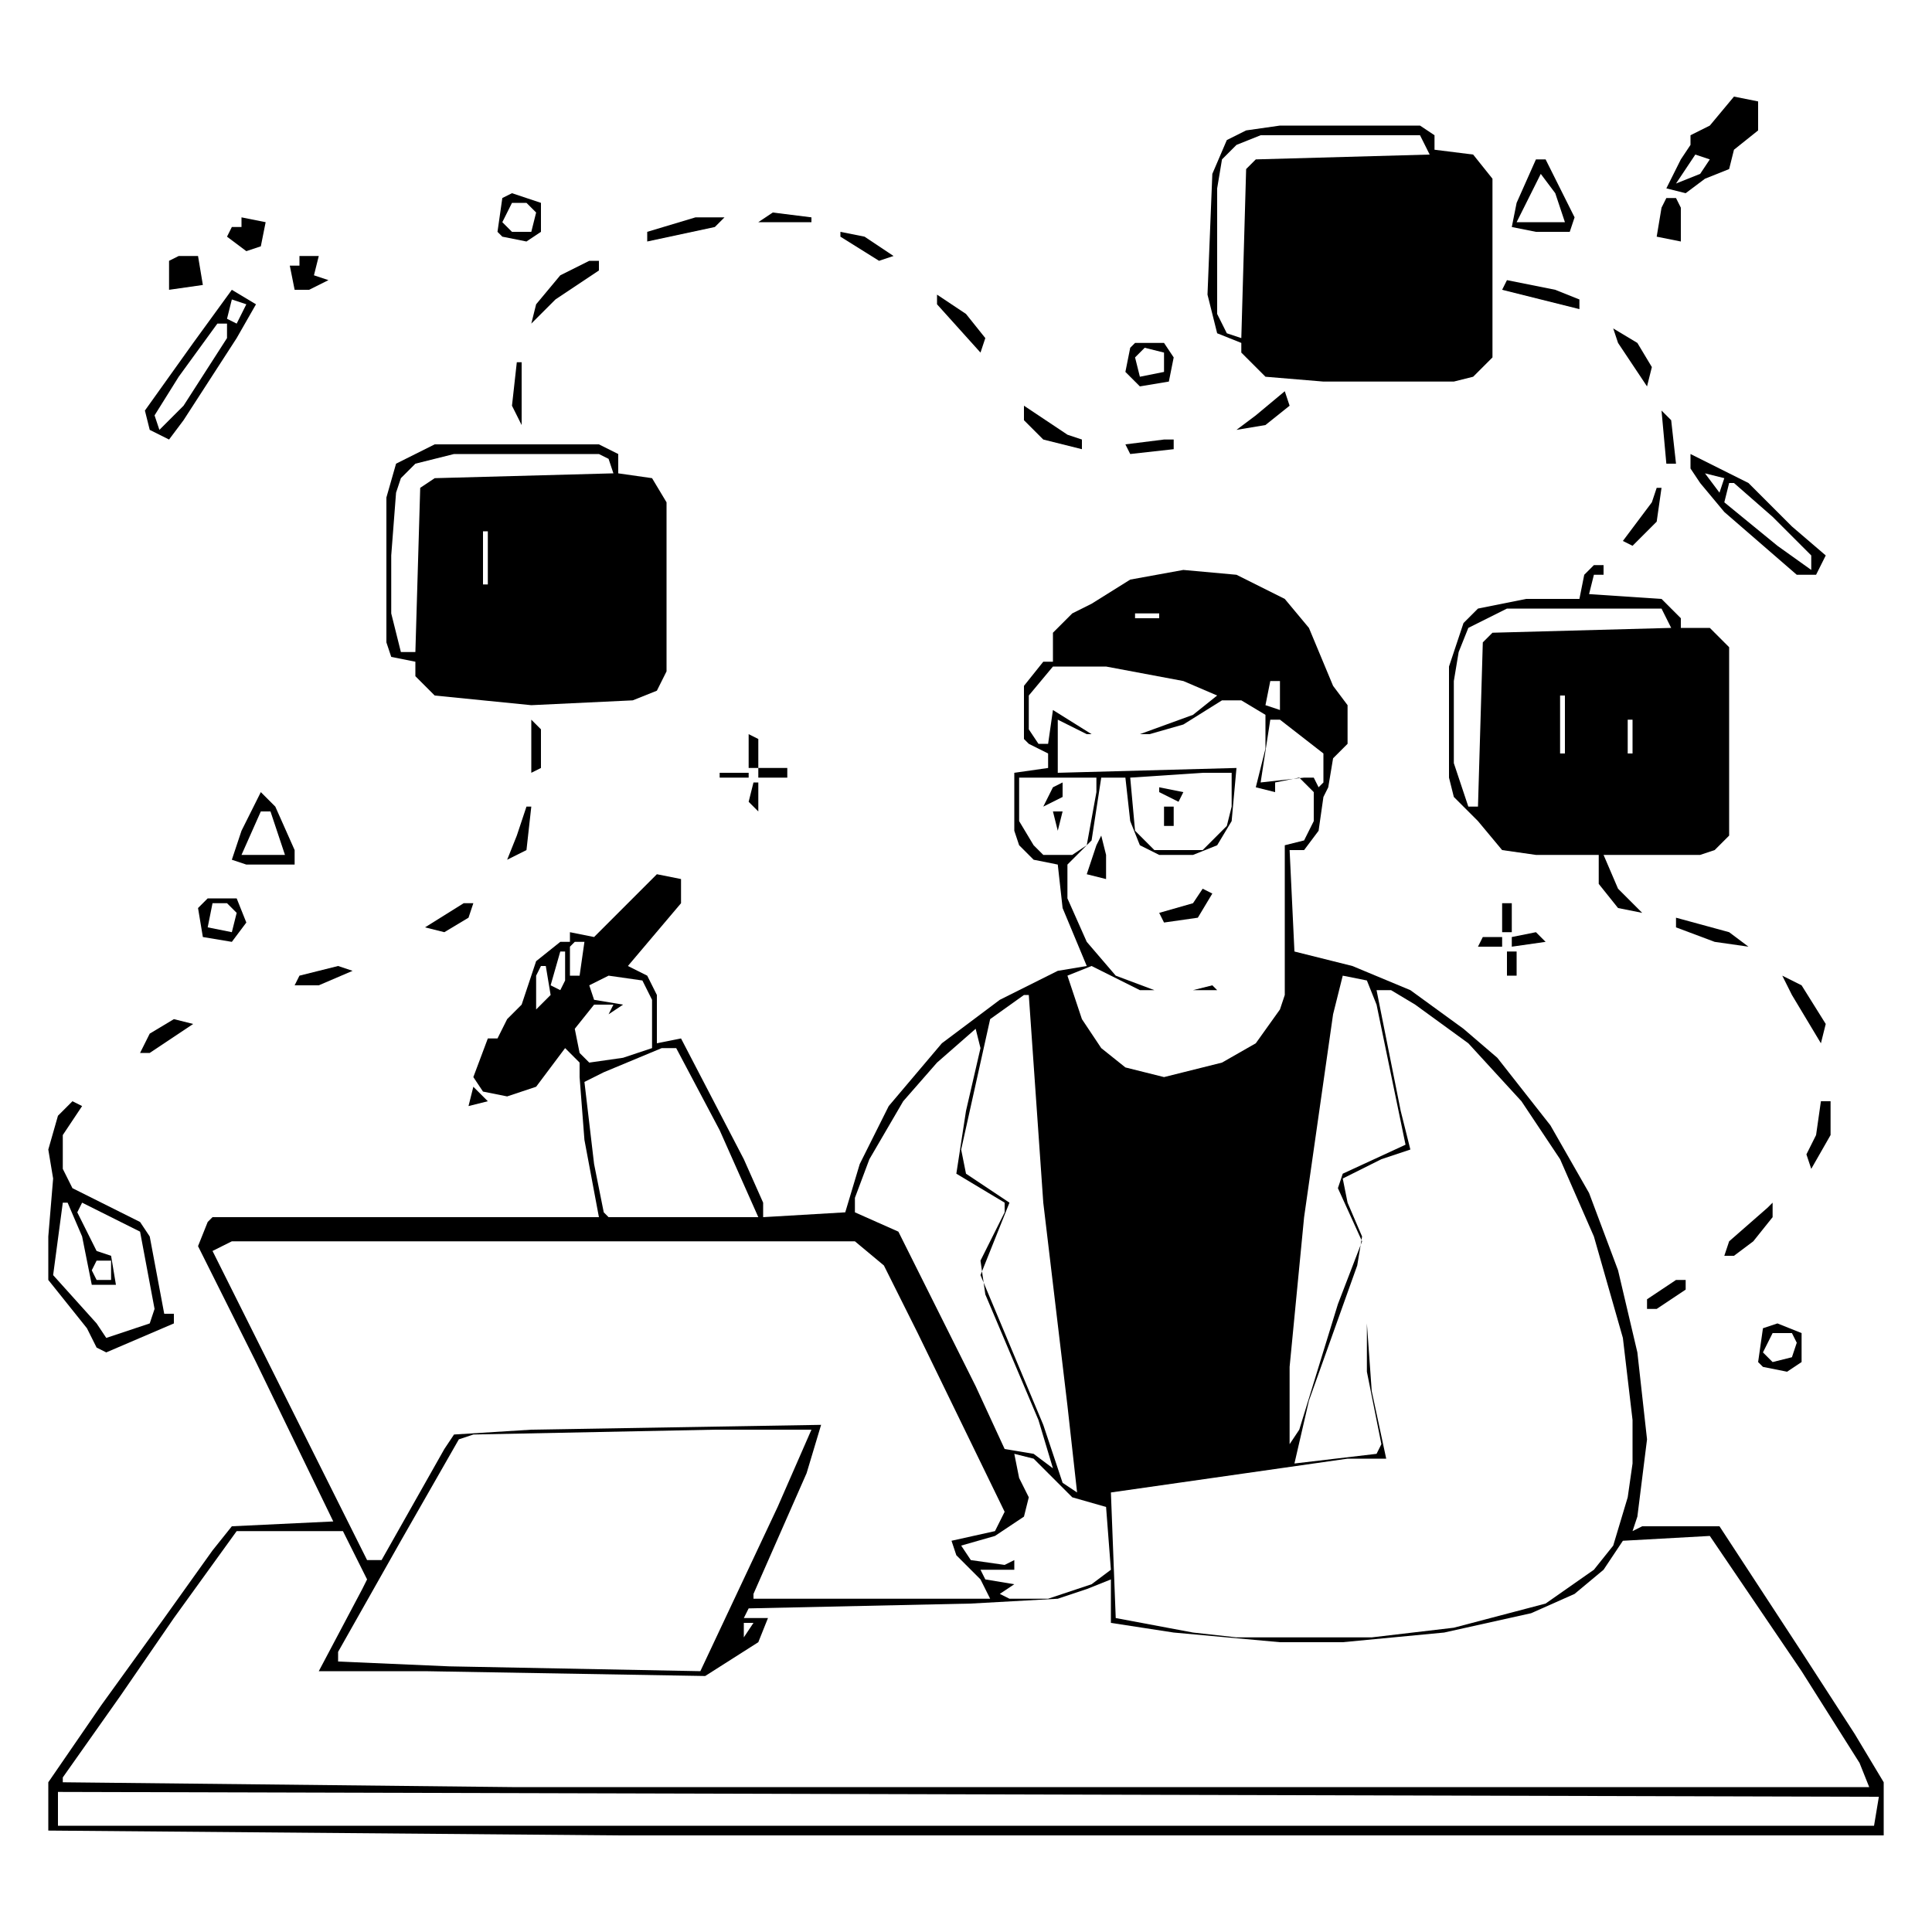 <svg width="66" height="66" viewBox="0 0 66 66" fill="none" xmlns="http://www.w3.org/2000/svg">
<path d="M40.425 19.47L42.24 19.635L43.89 20.46L44.715 21.45L45.54 23.43L46.035 24.09V25.41L45.54 25.905L45.375 26.895L45.21 27.225L45.045 28.38L44.55 29.04H44.055L44.22 32.505L46.2 33L48.18 33.825L49.995 35.145L51.15 36.135L52.965 38.445L54.285 40.755L55.275 43.395L55.935 46.2L56.265 49.17L55.935 51.81L55.77 52.305L56.1 52.14H58.74L61.545 56.43L63.36 59.235L64.35 60.885V62.7H21.12L1.65 62.535V60.885L3.465 58.245L5.61 55.275L7.26 52.965L7.92 52.14L11.385 51.975L8.745 46.53L6.765 42.57L7.095 41.745L7.26 41.58H20.46L19.965 38.94L19.8 36.795V36.3L19.305 35.805L18.315 37.125L17.325 37.455L16.5 37.29L16.17 36.795L16.665 35.475H16.995L17.325 34.815L17.82 34.32L18.315 32.835L19.14 32.175H19.47V31.845L20.295 32.01L22.44 29.865L23.265 30.03V30.855L21.45 33L22.11 33.33L22.44 33.99V35.64L23.265 35.475L25.41 39.6L26.07 41.085V41.58L28.875 41.415L29.37 39.765L30.36 37.785L32.175 35.64L34.155 34.155L36.135 33.165L37.125 33L36.3 31.02L36.135 29.535L35.31 29.37L34.815 28.875L34.65 28.38V26.4L35.805 26.235V25.74L35.145 25.41L34.98 25.245V23.43L35.64 22.605H35.97V21.615L36.63 20.955L37.29 20.625L38.61 19.8L40.425 19.47ZM38.775 20.955V21.12H39.6V20.955H38.775ZM35.97 22.77L35.145 23.76V24.915L35.475 25.41H35.805L35.97 24.255L37.29 25.08H38.94L40.755 24.42L41.58 23.76L40.425 23.265L37.785 22.77H35.97ZM43.395 23.265L43.23 24.09L43.725 24.255V23.265H43.395ZM41.745 23.925L40.425 24.75L39.27 25.08H37.125L36.135 24.585V26.4L42.24 26.235L42.075 28.05L41.58 28.875L40.755 29.205H39.6L38.94 28.875L38.61 28.05L38.445 26.565H37.62L37.29 28.71L36.465 29.535V30.69L37.125 32.175L38.115 33.33L39.435 33.825H40.755L41.415 33.66L41.58 33.825H38.94L37.62 33.165L37.29 33L36.465 33.33L36.96 34.815L37.62 35.805L38.445 36.465L39.765 36.795L41.745 36.3L42.9 35.64L43.725 34.485L43.89 33.99V28.875L44.55 28.71L44.88 28.05V27.06L44.385 26.565L43.56 26.73V27.06L42.9 26.895L43.23 25.575V24.42L42.405 23.925H41.745ZM43.395 24.585L43.065 26.73L44.55 26.565H44.88L45.045 26.895L45.21 26.73V25.74L43.725 24.585H43.395ZM34.815 26.565V28.05L35.31 28.875L35.64 29.205H36.63L37.125 28.875L37.455 27.06V26.565H34.815ZM41.085 26.4L38.61 26.565L38.775 28.38L39.435 29.04H41.085L41.91 28.215L42.075 27.555V26.4H41.085ZM19.635 32.175L19.47 32.34V33.33H19.8L19.965 32.175H19.635ZM19.14 32.505L18.81 33.66L19.14 33.825L19.305 33.495V32.505H19.14ZM18.48 33L18.315 33.33V34.485L18.81 33.99L18.645 33H18.48ZM20.79 33.33L20.13 33.66L20.295 34.155L21.285 34.32L20.79 34.65L20.955 34.32H20.295L19.635 35.145L19.8 35.97L20.13 36.3L21.285 36.135L22.275 35.805V34.155L21.945 33.495L20.79 33.33ZM45.87 33.33L45.54 34.65L44.55 41.58L44.055 46.695V49.335L44.385 48.84L45.705 44.55L46.53 42.405L45.705 40.59L45.87 40.095L48.015 39.105L47.025 34.32L46.695 33.495L45.87 33.33ZM47.025 33.825L47.85 37.95L48.18 39.27L47.19 39.6L45.87 40.26L46.035 41.085L46.53 42.24L46.365 43.23L44.715 47.85L44.22 49.995L47.025 49.665L47.19 49.335L46.695 46.86V45.21L46.86 47.52L47.355 49.83H46.035L37.95 50.985L38.115 55.275L40.755 55.77L42.24 55.935H46.86L49.665 55.605L52.8 54.78L54.45 53.625L55.11 52.8L55.605 51.15L55.77 49.995V48.51L55.44 45.705L54.45 42.24L53.295 39.6L51.975 37.62L50.16 35.64L48.345 34.32L47.52 33.825H47.025ZM34.98 33.99L33.825 34.815L32.835 39.27L33 40.095L34.485 41.085L33.825 42.735L33.495 43.56L35.64 48.675L36.3 50.655L36.795 50.985L36.465 48.015L35.64 41.085L35.145 33.99H34.98ZM33.33 35.145L32.01 36.3L30.855 37.62L29.7 39.6L29.205 40.92V41.415L30.69 42.075L33.33 47.355L34.32 49.5L35.31 49.665L35.97 50.16L35.475 48.51L33.66 44.22L33.495 43.065L34.32 41.415V41.085L32.67 40.095L33 37.95L33.495 35.805L33.33 35.145ZM22.605 35.805L20.625 36.63L19.965 36.96L20.295 39.765L20.625 41.415L20.79 41.58H25.905L24.585 38.61L23.1 35.805H22.605ZM7.92 42.405L7.26 42.735L12.54 53.295H13.035L15.18 49.5L15.51 49.005L18.15 48.84L28.05 48.675L27.555 50.325L25.74 54.45V54.615H33.825L33.495 53.955L32.67 53.13L32.505 52.635L33.99 52.305L34.32 51.645L31.35 45.54L30.195 43.23L29.205 42.405H7.92ZM24.42 48.84L16.17 49.005L15.675 49.17L13.695 52.635L11.55 56.43V56.76L15.345 56.925L23.925 57.09L26.565 51.48L27.72 48.84H24.42ZM34.65 49.665L34.815 50.49L35.145 51.15L34.98 51.81L33.99 52.47L32.835 52.8L33.165 53.295L34.32 53.46L34.65 53.295V53.625H33.495L33.66 53.955L34.65 54.12L34.155 54.45L34.485 54.615H35.805L37.29 54.12L37.95 53.625L37.785 51.48L36.63 51.15L35.31 49.83L34.65 49.665ZM8.085 52.305L5.94 55.275L4.125 57.915L2.145 60.72V60.885L17.49 61.05H63.855L63.525 60.225L61.545 57.09L58.41 52.47L55.44 52.635L54.78 53.625L53.79 54.45L52.305 55.11L49.335 55.77L45.87 56.1H43.725L40.095 55.77L37.95 55.44V53.955L37.125 54.285L36.135 54.615L33.165 54.78L25.575 54.945L25.41 55.275H26.235L25.905 56.1L24.09 57.255L14.52 57.09H10.89L12.375 54.285L12.54 53.955L11.715 52.305H8.085ZM25.41 55.44V55.935L25.74 55.44H25.41ZM1.98 61.215V62.37H64.02L64.185 61.38L1.98 61.215ZM16.17 37.125L16.665 37.62L16.005 37.785L16.17 37.125Z" fill="black"/>
<path d="M54.45 19.305H54.78V19.635H54.45L54.285 20.295L56.76 20.46L57.42 21.12V21.45H58.41L59.07 22.11V28.545L58.575 29.04L58.08 29.205H54.78L55.275 30.36L56.1 31.185L55.275 31.02L54.615 30.195V29.205H52.47L51.315 29.04L50.49 28.05L49.665 27.225L49.5 26.565V22.77L49.995 21.285L50.49 20.79L52.14 20.46H53.955L54.12 19.635L54.45 19.305ZM51.48 20.79L50.16 21.45L49.83 22.275L49.665 23.265V26.07L50.16 27.555H50.49L50.655 21.945L50.985 21.615L57.09 21.45L56.76 20.79H51.48ZM53.295 23.76V25.74H53.46V23.76H53.295ZM55.605 24.585V25.74H55.77V24.585H55.605Z" fill="black"/>
<path d="M14.85 15.18H20.46L21.12 15.51V16.17L22.275 16.335L22.77 17.16V22.935L22.44 23.595L21.615 23.925L18.15 24.09L14.85 23.76L14.19 23.1V22.605L13.365 22.44L13.2 21.945V16.995L13.53 15.84L14.85 15.18ZM15.51 15.51L14.19 15.84L13.695 16.335L13.53 16.83L13.365 18.975V20.955L13.695 22.275H14.19L14.355 16.665L14.85 16.335L20.955 16.17L20.79 15.675L20.46 15.51H15.51ZM16.5 18.15V19.965H16.665V18.15H16.5Z" fill="black"/>
<path d="M43.725 4.29H48.51L49.005 4.62V5.115L50.325 5.28L50.985 6.105V12.21L50.325 12.87L49.665 13.035H45.21L43.23 12.87L42.405 12.045V11.715L41.58 11.385L41.25 10.065L41.415 5.94L41.91 4.785L42.57 4.455L43.725 4.29ZM43.065 4.62L42.24 4.95L41.745 5.445L41.58 6.435V10.725L41.91 11.385L42.405 11.55L42.57 5.775L42.9 5.445L48.84 5.28L48.51 4.62H43.065Z" fill="black"/>
<path d="M2.475 37.62L2.805 37.785L2.145 38.775V39.93L2.475 40.59L4.785 41.745L5.115 42.24L5.61 44.88H5.94V45.21L3.63 46.2L3.3 46.035L2.97 45.375L1.65 43.725V42.24L1.815 40.26L1.65 39.27L1.98 38.115L2.475 37.62ZM2.145 41.085L1.815 43.56L3.3 45.21L3.63 45.705L5.115 45.21L5.28 44.715L4.785 42.075L2.805 41.085L2.64 41.415L3.3 42.735L3.795 42.9L3.96 43.89H3.135L2.805 42.24L2.31 41.085H2.145ZM3.3 43.065L3.135 43.395L3.3 43.725H3.795V43.065H3.3Z" fill="black"/>
<path d="M59.235 3.3L60.06 3.465V4.455L59.235 5.115L59.07 5.775L58.245 6.105L57.585 6.6L56.925 6.435L57.42 5.445L57.75 4.95V4.62L58.41 4.29L59.235 3.3ZM57.915 5.28L57.255 6.27L58.08 5.94L58.41 5.445L57.915 5.28Z" fill="black"/>
<path d="M57.75 15.51L59.73 16.5L61.215 17.985L62.37 18.975L62.04 19.635H61.38L58.905 17.49L58.08 16.5L57.75 16.005V15.51ZM58.245 16.17L58.74 16.83L58.905 16.335L58.245 16.17ZM59.07 16.5L58.905 17.16L60.72 18.645L61.875 19.47V18.975L60.555 17.655L59.235 16.5H59.07Z" fill="black"/>
<path d="M7.92 9.9L8.745 10.395L8.085 11.55L6.27 14.355L5.775 15.015L5.115 14.685L4.95 14.025L6.6 11.715L7.92 9.9ZM7.92 10.23L7.755 10.89L8.085 11.055L8.415 10.395L7.92 10.23ZM7.425 11.055L6.105 12.87L5.28 14.19L5.445 14.685L6.27 13.86L7.755 11.55V11.055H7.425Z" fill="black"/>
<path d="M8.91 27.06L9.405 27.555L10.065 29.04V29.535H8.415L7.92 29.37L8.25 28.38L8.91 27.06ZM8.91 27.72L8.25 29.205H9.735L9.24 27.72H8.91Z" fill="black"/>
<path d="M52.47 5.445H52.8L53.79 7.425L53.625 7.92H52.47L51.645 7.755L51.81 6.93L52.47 5.445ZM52.635 5.94L51.81 7.59H53.46L53.13 6.6L52.635 5.94Z" fill="black"/>
<path d="M38.775 11.715H39.765L40.095 12.21L39.93 13.035L38.94 13.2L38.445 12.705L38.61 11.88L38.775 11.715ZM39.105 11.88L38.775 12.21L38.94 12.87L39.765 12.705V12.045L39.105 11.88Z" fill="black"/>
<path d="M17.49 6.6L18.48 6.93V7.92L17.985 8.25L17.16 8.085L16.995 7.92L17.16 6.765L17.49 6.6ZM17.49 6.93L17.16 7.59L17.49 7.92H18.15L18.315 7.26L17.985 6.93H17.49Z" fill="black"/>
<path d="M60.72 45.21L61.545 45.54V46.53L61.05 46.86L60.225 46.695L60.06 46.53L60.225 45.375L60.72 45.21ZM60.555 45.54L60.225 46.2L60.555 46.53L61.215 46.365L61.38 45.87L61.215 45.54H60.555Z" fill="black"/>
<path d="M7.095 30.69H8.085L8.415 31.515L7.92 32.175L6.93 32.01L6.765 31.02L7.095 30.69ZM7.26 30.855L7.095 31.68L7.92 31.845L8.085 31.185L7.755 30.855H7.26Z" fill="black"/>
<path d="M20.13 8.91H20.46V9.24L18.975 10.23L18.15 11.055L18.315 10.395L19.14 9.405L20.13 8.91Z" fill="black"/>
<path d="M56.925 6.765H57.255L57.42 7.095V8.25L56.595 8.085L56.76 7.095L56.925 6.765Z" fill="black"/>
<path d="M60.885 33.33L61.545 33.66L62.37 34.98L62.205 35.64L61.215 33.99L60.885 33.33Z" fill="black"/>
<path d="M10.23 8.745H10.89L10.725 9.405L11.22 9.57L10.56 9.9H10.065L9.9 9.075H10.23V8.745Z" fill="black"/>
<path d="M6.105 8.745H6.765L6.93 9.735L5.775 9.9V8.91L6.105 8.745Z" fill="black"/>
<path d="M34.98 13.86L36.465 14.85L36.96 15.015V15.345L35.64 15.015L34.98 14.355V13.86Z" fill="black"/>
<path d="M62.205 37.62H62.535V38.775L61.875 39.93L61.71 39.435L62.04 38.775L62.205 37.62Z" fill="black"/>
<path d="M51.48 9.57L53.13 9.9L53.955 10.23V10.56L51.315 9.9L51.48 9.57Z" fill="black"/>
<path d="M8.25 7.425L9.075 7.59L8.91 8.415L8.415 8.58L7.755 8.085L7.92 7.755H8.25V7.425Z" fill="black"/>
<path d="M23.76 7.425H24.75L24.42 7.755L22.11 8.25V7.92L23.76 7.425Z" fill="black"/>
<path d="M60.555 41.085V41.58L59.895 42.405L59.235 42.9H58.905L59.07 42.405L60.39 41.25L60.555 41.085Z" fill="black"/>
<path d="M57.255 31.35L59.07 31.845L59.73 32.34L58.575 32.175L57.255 31.68V31.35Z" fill="black"/>
<path d="M32.01 10.065L33 10.725L33.66 11.55L33.495 12.045L32.01 10.395V10.065Z" fill="black"/>
<path d="M5.94 34.815L6.6 34.98L5.115 35.97H4.785L5.115 35.31L5.94 34.815Z" fill="black"/>
<path d="M55.11 11.22L55.935 11.715L56.43 12.54L56.265 13.2L55.275 11.715L55.11 11.22Z" fill="black"/>
<path d="M25.575 25.08L25.905 25.245V26.235H25.575V25.08ZM25.905 26.235H26.895V26.565H25.905V26.235Z" fill="black"/>
<path d="M43.89 13.365L44.055 13.86L43.23 14.52L42.24 14.685L42.9 14.19L43.89 13.365Z" fill="black"/>
<path d="M41.085 30.36L41.415 30.525L40.92 31.35L39.765 31.515L39.6 31.185L40.755 30.855L41.085 30.36Z" fill="black"/>
<path d="M56.595 16.665H56.76L56.595 17.82L55.77 18.645L55.44 18.48L56.43 17.16L56.595 16.665Z" fill="black"/>
<path d="M11.55 33L12.045 33.165L10.89 33.66H10.065L10.23 33.33L11.55 33Z" fill="black"/>
<path d="M17.985 27.555H18.15L17.985 29.04L17.325 29.37L17.655 28.545L17.985 27.555Z" fill="black"/>
<path d="M15.84 30.855H16.17L16.005 31.35L15.18 31.845L14.52 31.68L15.84 30.855Z" fill="black"/>
<path d="M18.15 24.585L18.48 24.915V26.235L18.15 26.4V24.585Z" fill="black"/>
<path d="M56.76 14.025L57.09 14.355L57.255 15.84H56.925L56.76 14.025Z" fill="black"/>
<path d="M28.71 7.92L29.535 8.085L30.525 8.745L30.03 8.91L28.71 8.085V7.92Z" fill="black"/>
<path d="M37.62 28.545L37.785 29.205V29.7V30.03L37.125 29.865L37.455 28.875L37.62 28.545Z" fill="black"/>
<path d="M17.655 12.375H17.82V14.52L17.49 13.86L17.655 12.375Z" fill="black"/>
<path d="M57.255 43.725H57.585V44.055L56.595 44.715H56.265V44.385L57.255 43.725Z" fill="black"/>
<path d="M39.765 15.015H40.095V15.345L38.61 15.51L38.445 15.18L39.765 15.015Z" fill="black"/>
<path d="M26.4 7.26L27.72 7.425V7.59H25.905L26.4 7.26Z" fill="black"/>
<path d="M51.315 30.855H51.645V31.845H51.315V30.855Z" fill="black"/>
<path d="M52.47 31.845L52.8 32.175L51.645 32.34V32.01L52.47 31.845Z" fill="black"/>
<path d="M51.48 32.505H51.81V33.33H51.48V32.505Z" fill="black"/>
<path d="M36.3 26.73V27.225L35.64 27.555L35.97 26.895L36.3 26.73Z" fill="black"/>
<path d="M50.655 32.01H51.315V32.34H50.49L50.655 32.01Z" fill="black"/>
<path d="M39.6 26.895L40.425 27.06L40.26 27.39L39.6 27.06V26.895Z" fill="black"/>
<path d="M25.74 26.73H25.905V27.72L25.575 27.39L25.74 26.73Z" fill="black"/>
<path d="M39.765 27.555H40.095V28.215H39.765V27.555Z" fill="black"/>
<path d="M35.97 27.72H36.3L36.135 28.38L35.97 27.72Z" fill="black"/>
<path d="M24.585 26.4H25.575V26.565H24.585V26.4Z" fill="black"/>
</svg>
